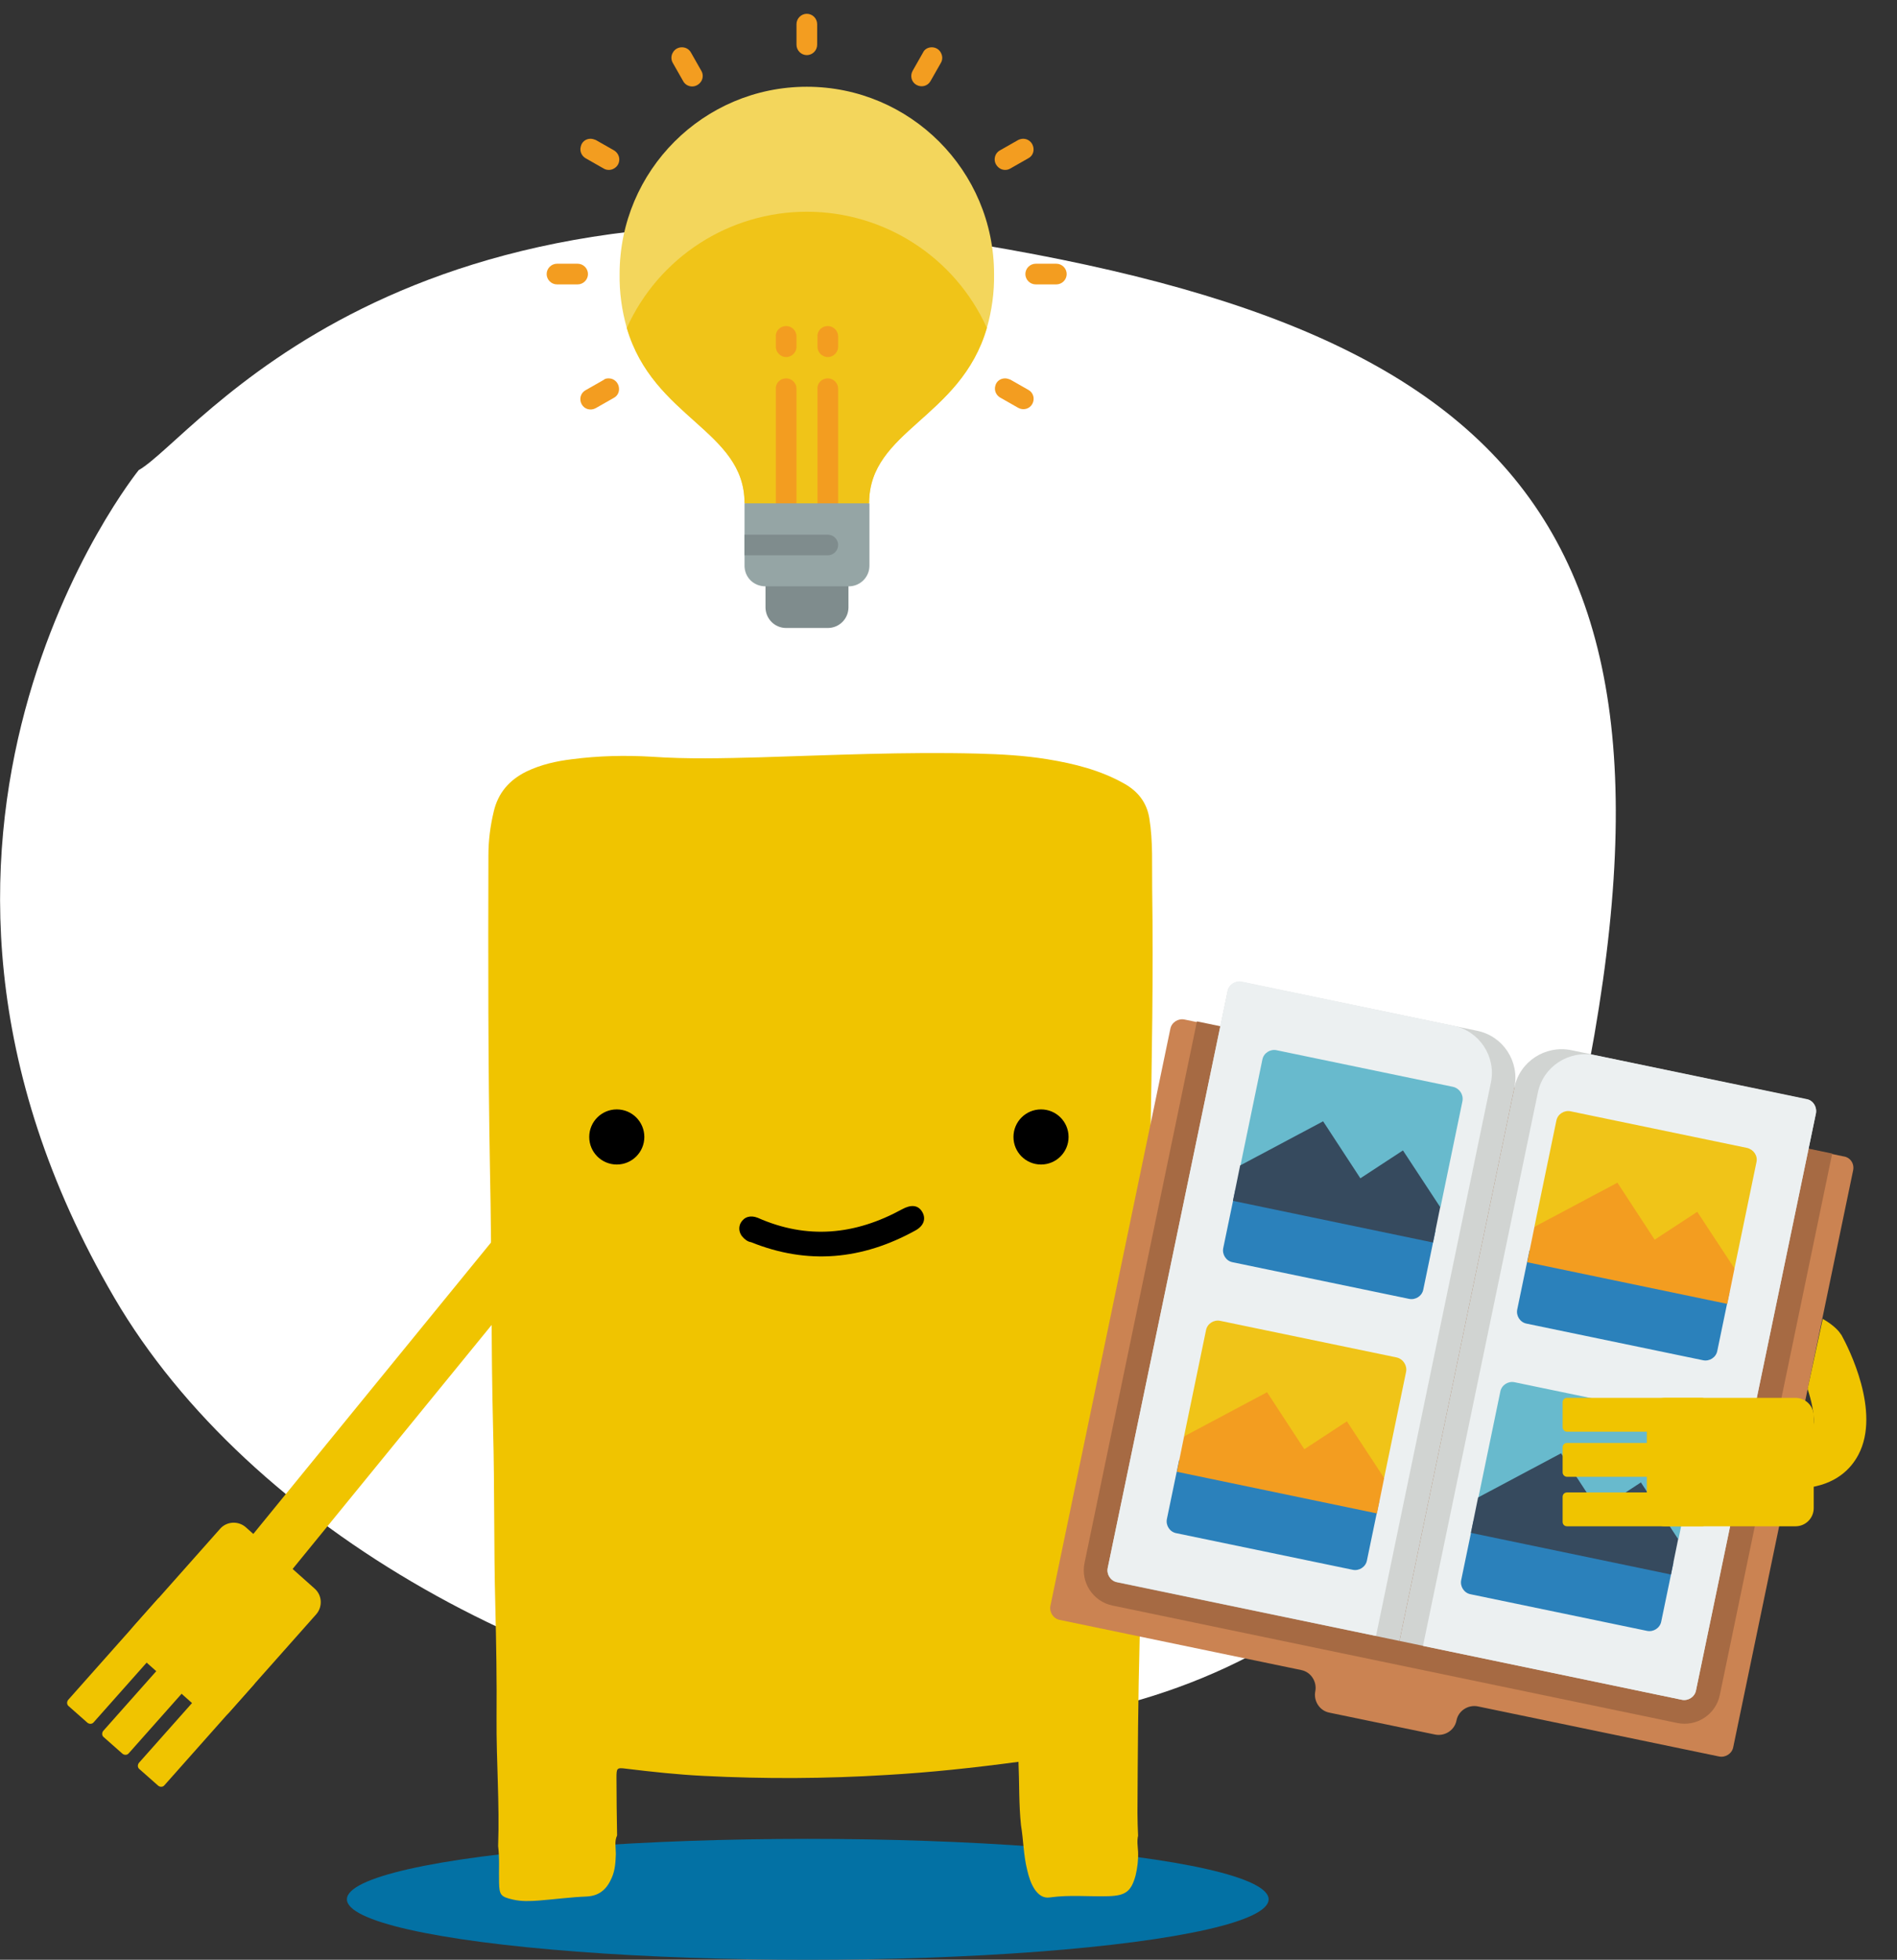 <svg version="1.1" id="Layer_1" xmlns="http://www.w3.org/2000/svg" xmlns:xlink="http://www.w3.org/1999/xlink" x="0" y="0" viewBox="0 0 605.9 625.7" xml:space="preserve"><rect x="0" y="0" width="605.9" height="625.7" fill="#333333" stroke="none"/><style>.st2{fill:#f0c400}.st5{fill:#d1d4d2}.st6{fill:#ecf0f1}.st7{fill:#2b81bb}.st8{fill:#68bacd}.st9{fill:#f0c418}.st10{fill:#364a5e}.st11{fill:#f39d20}.st13{fill:#7f8c8d}</style><path d="M44.3 150.1s-94.2 116.4-7.8 264.2 393.7 218.4 455.1-6.5 9.2-298.2-177.9-329.6c-187-31.4-251.1 61.5-269.4 71.9z" fill="#fff"/><ellipse cx="258" cy="606.4" rx="147.2" ry="19.3" fill="#0371a4"/><path class="st2" d="M159.1 589.4c.5-13.6-.6-27.2-.5-40.8.1-12-.1-24.1-.4-36.1-.5-18.6-.2-37.2-.7-55.9-.7-27.6-.4-55.3-1-82.9-.6-33.5-.6-67-.5-100.6 0-4.8.6-9.4 1.7-14 1.4-6 5-10.1 10.5-12.8 4.6-2.2 9.5-3.3 14.5-3.9 8.4-1.1 16.9-1.3 25.4-.8 11.5.8 22.9.5 34.4.2 23.2-.7 46.5-1.8 69.7-1.2 7.5.2 14.9.6 22.3 1.8 8.6 1.4 17 3.5 24.6 7.8 4.3 2.4 7.2 6 8 11.1 1.2 7.4.8 14.9.9 22.3.4 27.5-.1 55-.6 82.5-.5 28.4-1.2 56.7-1.8 85.1-.5 24.1-.9 48.1-1.6 72.2-.5 18.5-.6 37-.7 55.4 0 2.4.1 4.9.2 7.3-.4 1.7-.1 3.4 0 5.1.1 2.6-.2 5.1-.8 7.6-1.4 5.1-3.2 6.4-8.5 6.6-6.3.2-12.6-.5-18.9.4-2.1.3-3.5-.8-4.7-2.4-1.3-1.9-2-4.1-2.5-6.3-1.2-4.7-1.2-9.6-2-14.4-.7-6.6-.5-13.3-.8-20.2-14.2 1.9-28.1 3.4-42.1 4.2-19.5 1.2-38.9 1.3-58.4.3-8.3-.4-16.5-1.3-24.8-2.3-3-.4-3.1-.2-3.1 2.9 0 6.1.1 12.3.2 18.4-.9 1.9-.4 3.9-.4 5.9-.1 2.6-.2 5.1-1.3 7.6-1.5 3.5-3.8 5.8-8 6-5.1.2-10.3.9-15.4 1.3-2.7.2-5.4.3-8.1-.3-3.9-.9-4.4-1.4-4.5-5.4-.1-4 .2-7.8-.3-11.7z"/><circle cx="197" cy="363" r="8.8"/><circle cx="332.5" cy="363" r="8.8"/><path d="M238.4 396c-2.2-1.5-2.8-3.7-1.8-5.6 1.1-1.9 3.1-2.5 5.4-1.6 15.8 7 31.1 5.5 46.1-2.7 2.9-1.6 5.2-1.4 6.5.9 1.2 2.1.5 4.4-2.3 5.9-16.9 9.3-34.3 11-52.4 3.7-.7-.1-1.2-.4-1.5-.6z"/><path class="st2" d="M504 437.1h43.1c.8 0 1.4-.6 1.4-1.4v-8c0-.8-.6-1.4-1.4-1.4H504c-.8 0-1.4.6-1.4 1.4v8c0 .8.6 1.4 1.4 1.4zM504 451.5h43.1c.8 0 1.4-.6 1.4-1.4v-8c0-.8-.6-1.4-1.4-1.4H504c-.8 0-1.4.6-1.4 1.4v8c0 .7.6 1.4 1.4 1.4zM504 467.3h43.1c.8 0 1.4-.6 1.4-1.4v-8c0-.8-.6-1.4-1.4-1.4H504c-.8 0-1.4.6-1.4 1.4v8c0 .8.6 1.4 1.4 1.4z"/><path transform="rotate(-50.787 113.174 463.525)" class="st2" d="M32.9 455.1h160.6v16.8H32.9z"/><path class="st2" d="M73.3 546.6l27.7-31.2c2.1-2.4 1.9-6.1-.5-8.2l-22-19.6c-2.4-2.1-6.1-1.9-8.2.5l-27.7 31.2c-2.1 2.4-1.9 6.1.5 8.2l22 19.6c2.4 2.1 6.1 1.9 8.2-.5z"/><path class="st2" d="M29.9 549.9l28.6-32.2c.5-.6.5-1.5-.1-2l-6-5.3c-.6-.5-1.5-.5-2 .1l-28.6 32.2c-.5.6-.5 1.5.1 2l6 5.3c.6.5 1.5.5 2-.1zM41.1 559.8l28.6-32.2c.5-.6.5-1.5-.1-2l-6-5.3c-.6-.5-1.5-.5-2 .1L33 552.6c-.5.6-.5 1.5.1 2l6 5.3c.6.5 1.5.5 2-.1zM52.5 570l28.6-32.2c.5-.6.5-1.5-.1-2l-6-5.3c-.6-.5-1.5-.5-2 .1l-28.6 32.2c-.5.6-.5 1.5.1 2l6 5.3c.6.5 1.5.5 2-.1z"/><g id="Page-1"><g id="_x30_60---Album"><path id="Shape" d="M591.9 373.6l-38.3 184.2c-.4 2.1-2.5 3.4-4.5 3l-77.1-16c-3.1-.6-6.2 1.4-6.8 4.5-.6 3.1-3.7 5.1-6.8 4.5l-33.8-7c-3.1-.6-5.1-3.7-4.5-6.8.6-3.1-1.4-6.2-4.5-6.8l-77.1-16c-2.1-.4-3.4-2.5-3-4.5l38.3-184.2c.4-2.1 2.5-3.4 4.5-3l210.5 43.7c2.2.3 3.5 2.3 3.1 4.4z" fill="#cb8352"/><path id="Shape_41_" d="M585.2 368.3l-35.9 172.9c-1.3 6.2-7.4 10.2-13.6 8.9l-180.4-37.5c-6.2-1.3-10.2-7.4-8.9-13.6l35.9-172.9 202.9 42.2z" fill="#a66a43"/><path id="Shape_40_" class="st5" d="M483.7 347.2L447 523.9l-90.2-18.7c-2.1-.4-3.4-2.5-3-4.5l38.3-184.2c.4-2.1 2.5-3.4 4.5-3l75.2 15.6c8.3 1.7 13.6 9.8 11.9 18.1z"/><path id="Shape_39_" class="st6" d="M476.2 345.6l-36.7 176.7-82.7-17.2c-2.1-.4-3.4-2.5-3-4.5l38.3-184.2c.4-2.1 2.5-3.4 4.5-3l67.7 14.1c8.2 1.7 13.6 9.8 11.9 18.1z"/><path id="Shape_38_" class="st5" d="M580 355.5l-38.3 184.2c-.4 2.1-2.5 3.4-4.5 3L447 523.9l36.7-176.7c1.7-8.3 9.9-13.6 18.2-11.9l75.2 15.6c2 .4 3.3 2.5 2.9 4.6z"/><path id="Shape_37_" class="st6" d="M580 355.5l-38.3 184.2c-.4 2.1-2.5 3.4-4.5 3l-82.7-17.2 36.7-176.7c1.7-8.3 9.9-13.6 18.2-11.9l67.7 14.1c2 .3 3.3 2.4 2.9 4.5z"/><path id="Shape_36_" class="st7" d="M458.5 392.9l-3.9 18.8c-.4 2.1-2.5 3.4-4.5 3L393.7 403c-2.1-.4-3.4-2.5-3-4.5l3.9-18.8 63.9 13.2z"/><path id="Shape_35_" class="st8" d="M467.1 351.6l-7 33.8-63.9-13.3 7-33.8c.4-2.1 2.5-3.4 4.5-3l56.4 11.7c2.1.5 3.4 2.5 3 4.6z"/><path id="Shape_34_" class="st7" d="M440.5 479.4l-3.9 18.8c-.4 2.1-2.5 3.4-4.5 3l-56.4-11.7c-2.1-.4-3.4-2.5-3-4.5l3.9-18.8 63.9 13.2z"/><path id="Shape_33_" class="st9" d="M449.1 438l-7 33.8-63.9-13.3 7-33.8c.4-2.1 2.5-3.4 4.5-3l56.4 11.7c2.1.5 3.4 2.6 3 4.6z"/><path id="Shape_32_" class="st7" d="M552.4 412.5l-3.9 18.8c-.4 2.1-2.5 3.4-4.5 3l-56.4-11.7c-2.1-.4-3.4-2.5-3-4.5l3.9-18.8 63.9 13.2z"/><path id="Shape_31_" class="st9" d="M561 371.1l-7 33.8-63.9-13.3 7-33.8c.4-2.1 2.5-3.4 4.5-3l56.4 11.7c2.1.5 3.5 2.5 3 4.6z"/><path id="Shape_30_" class="st7" d="M534.5 498.9l-3.9 18.8c-.4 2.1-2.5 3.4-4.5 3L469.7 509c-2.1-.4-3.4-2.5-3-4.5l3.9-18.8 63.9 13.2z"/><path id="Shape_29_" class="st8" d="M543.1 457.6l-7 33.8-63.9-13.3 7-33.8c.4-2.1 2.5-3.4 4.5-3l56.4 11.7c2.1.5 3.4 2.5 3 4.6z"/><path id="Shape_28_" class="st10" d="M460 385.4l-2.3 11.3-63.9-13.3 2.3-11.3 26.5-14.1 11.9 18.2 13.6-8.9 11.9 18.1z"/><path id="Shape_27_" class="st11" d="M442.1 471.9l-2.3 11.3-63.9-13.3 2.3-11.3 26.5-14.1 11.9 18.2 13.6-8.9 11.9 18.1z"/><path id="Shape_26_" class="st11" d="M554 405l-2.3 11.3-63.9-13.3 2.3-11.3 26.5-14.1 11.9 18.2 13.6-8.9L554 405z"/><path id="Shape_25_" class="st10" d="M536 491.4l-2.3 11.3-63.9-13.3 2.3-11.3 26.5-14.1 11.9 18.2 13.6-8.9 11.9 18.1z"/></g></g><g><path class="st2" d="M531.8 487.3h41.7c3.2 0 5.8-2.6 5.8-5.8v-29.4c0-3.2-2.6-5.8-5.8-5.8h-41.7c-3.2 0-5.8 2.6-5.8 5.8v29.4c0 3.2 2.6 5.8 5.8 5.8z"/><path class="st2" d="M500.5 457.1h43.1c.8 0 1.4-.6 1.4-1.4v-8c0-.8-.6-1.4-1.4-1.4h-43.1c-.8 0-1.4.6-1.4 1.4v8c0 .7.6 1.4 1.4 1.4zM500.5 471.5h43.1c.8 0 1.4-.6 1.4-1.4v-8c0-.8-.6-1.4-1.4-1.4h-43.1c-.8 0-1.4.6-1.4 1.4v8c0 .7.6 1.4 1.4 1.4zM500.5 487.3h43.1c.8 0 1.4-.6 1.4-1.4v-8c0-.8-.6-1.4-1.4-1.4h-43.1c-.8 0-1.4.6-1.4 1.4v8c0 .8.6 1.4 1.4 1.4z"/><defs><path id="SVGID_1_" d="M583.8 413.6l-7.3 33.8-9.5 16.8 13.4 17.2 25.5-16.1-6.8-29.8z"/></defs><clipPath id="SVGID_2_"><use xlink:href="#SVGID_1_" overflow="visible"/></clipPath><g clip-path="url(#SVGID_2_)"><path class="st2" d="M576.4 475.1l-1.7-16.7c2.2-.2 3.5-.8 4-1.7 1.9-3.5-.8-13.5-4.5-20.9-1.6-1-6.6-3.3-18.1-4.6l1.8-16.7c20.8 2.3 27.5 8.3 29.5 10.7l.8 1.1c2.2 4 12.6 24.4 5.4 38.1-2.3 4.4-7.1 9.7-17.2 10.7z"/></g></g><g id="Page-1_1_"><g id="_x30_79---Brightness"><path id="Shape_60_" class="st13" d="M264.4 200.5h-13.3c-3.7 0-6.6-3-6.6-6.6v-10H271v10c0 3.7-3 6.6-6.6 6.6z"/><path id="Shape_59_" d="M197.9 87.5c0-33 26.8-59.8 59.8-59.8s59.8 26.8 59.8 59.8c.1 5.8-.7 11.6-2.3 17.2-8.4 28.9-37.6 32.7-37.6 55.9l-19.9 6.6-19.9-6.6c0-23.2-29.1-27.1-37.6-55.9-1.6-5.6-2.4-11.4-2.3-17.2z" fill="#f3d65c"/><path id="Shape_58_" class="st9" d="M200.2 104.7c10.2-22.6 32.7-37.1 57.5-37.1s47.3 14.5 57.5 37.1c-8.4 28.9-37.6 32.7-37.6 55.9l-19.9 6.6-19.9-6.6c0-23.2-29.2-27-37.6-55.9z"/><path id="Shape_57_" class="st11" d="M264.4 120.8c1.8 0 3.3 1.5 3.3 3.3v36.6c0 1.8-1.5 3.3-3.3 3.3-1.8 0-3.3-1.5-3.3-3.3v-36.6c-.1-1.8 1.4-3.3 3.3-3.3z"/><path id="Shape_56_" class="st11" d="M264.4 104.1c1.8 0 3.3 1.5 3.3 3.3v3.3c0 1.8-1.5 3.3-3.3 3.3-1.8 0-3.3-1.5-3.3-3.3v-3.3c-.1-1.8 1.4-3.3 3.3-3.3z"/><path id="Shape_55_" class="st11" d="M251.1 120.8c1.8 0 3.3 1.5 3.3 3.3v36.6c0 1.8-1.5 3.3-3.3 3.3s-3.3-1.5-3.3-3.3v-36.6c-.1-1.8 1.4-3.3 3.3-3.3z"/><path id="Shape_54_" class="st11" d="M251.1 104.1c1.8 0 3.3 1.5 3.3 3.3v3.3c0 1.8-1.5 3.3-3.3 3.3s-3.3-1.5-3.3-3.3v-3.3c-.1-1.8 1.4-3.3 3.3-3.3z"/><path id="Shape_53_" d="M237.8 180.6v-19.9h39.9v19.9c0 3.7-3 6.6-6.6 6.6h-26.6c-3.8 0-6.7-2.9-6.7-6.6z" fill="#95a5a5"/><path id="Shape_52_" class="st13" d="M237.8 177.3v-6.6h26.6c1.8 0 3.3 1.5 3.3 3.3s-1.5 3.3-3.3 3.3h-26.6z"/><path id="Shape_51_" class="st11" d="M257.7 4.4c1.8 0 3.3 1.5 3.3 3.3v6.6c0 1.8-1.5 3.3-3.3 3.3-1.8 0-3.3-1.5-3.3-3.3V7.7c0-1.8 1.5-3.3 3.3-3.3z"/><path id="Shape_49_" class="st11" d="M217.8 15.1c1.2 0 2.3.6 2.9 1.7l3.3 5.8c.6 1 .6 2.3 0 3.3s-1.7 1.7-2.9 1.7-2.3-.6-2.9-1.7l-3.3-5.8c-.6-1-.6-2.3 0-3.3.6-1.1 1.7-1.7 2.9-1.7z"/><path id="Shape_48_" class="st11" d="M188.6 44.3c.6 0 1.2.2 1.7.4l5.8 3.3c1 .6 1.7 1.7 1.7 2.9s-.6 2.3-1.7 2.9c-1 .6-2.3.6-3.3 0l-5.8-3.3c-1.3-.8-1.9-2.3-1.5-3.7.3-1.5 1.6-2.5 3.1-2.5z"/><path id="Shape_47_" class="st11" d="M177.9 84.2h6.6c1.8 0 3.3 1.5 3.3 3.3s-1.5 3.3-3.3 3.3h-6.6c-1.8 0-3.3-1.5-3.3-3.3s1.5-3.3 3.3-3.3z"/><path id="Shape_46_" class="st11" d="M194.4 120.8c1.5 0 2.8 1 3.2 2.5.4 1.5-.2 3-1.5 3.7l-5.8 3.3c-1.6.9-3.6.4-4.5-1.2-.9-1.6-.4-3.6 1.2-4.5l5.8-3.3c.4-.4 1-.5 1.6-.5z"/><path id="Shape_45_" class="st11" d="M321 120.8c.6 0 1.2.2 1.7.4l5.8 3.3c1.6.9 2.1 2.9 1.2 4.5-.9 1.6-2.9 2.1-4.5 1.2l-5.8-3.3c-1.3-.8-1.9-2.3-1.5-3.7.3-1.4 1.6-2.4 3.1-2.4z"/><path id="Shape_44_" class="st11" d="M330.8 84.2h6.6c1.8 0 3.3 1.5 3.3 3.3s-1.5 3.3-3.3 3.3h-6.6c-1.8 0-3.3-1.5-3.3-3.3s1.5-3.3 3.3-3.3z"/><path id="Shape_43_" class="st11" d="M326.8 44.3c1.5 0 2.8 1 3.2 2.5.4 1.5-.2 3-1.5 3.7l-5.8 3.3c-1 .6-2.3.6-3.3 0s-1.7-1.7-1.7-2.9.6-2.3 1.7-2.9l5.8-3.3c.4-.2 1-.4 1.6-.4z"/><path id="Shape_42_" class="st11" d="M297.6 15.1c1.2 0 2.3.6 2.9 1.7s.6 2.3 0 3.3l-3.3 5.8c-.9 1.6-2.9 2.1-4.5 1.2-1.6-.9-2.1-2.9-1.2-4.5l3.3-5.8c.5-1.1 1.6-1.7 2.8-1.7z"/></g></g></svg>